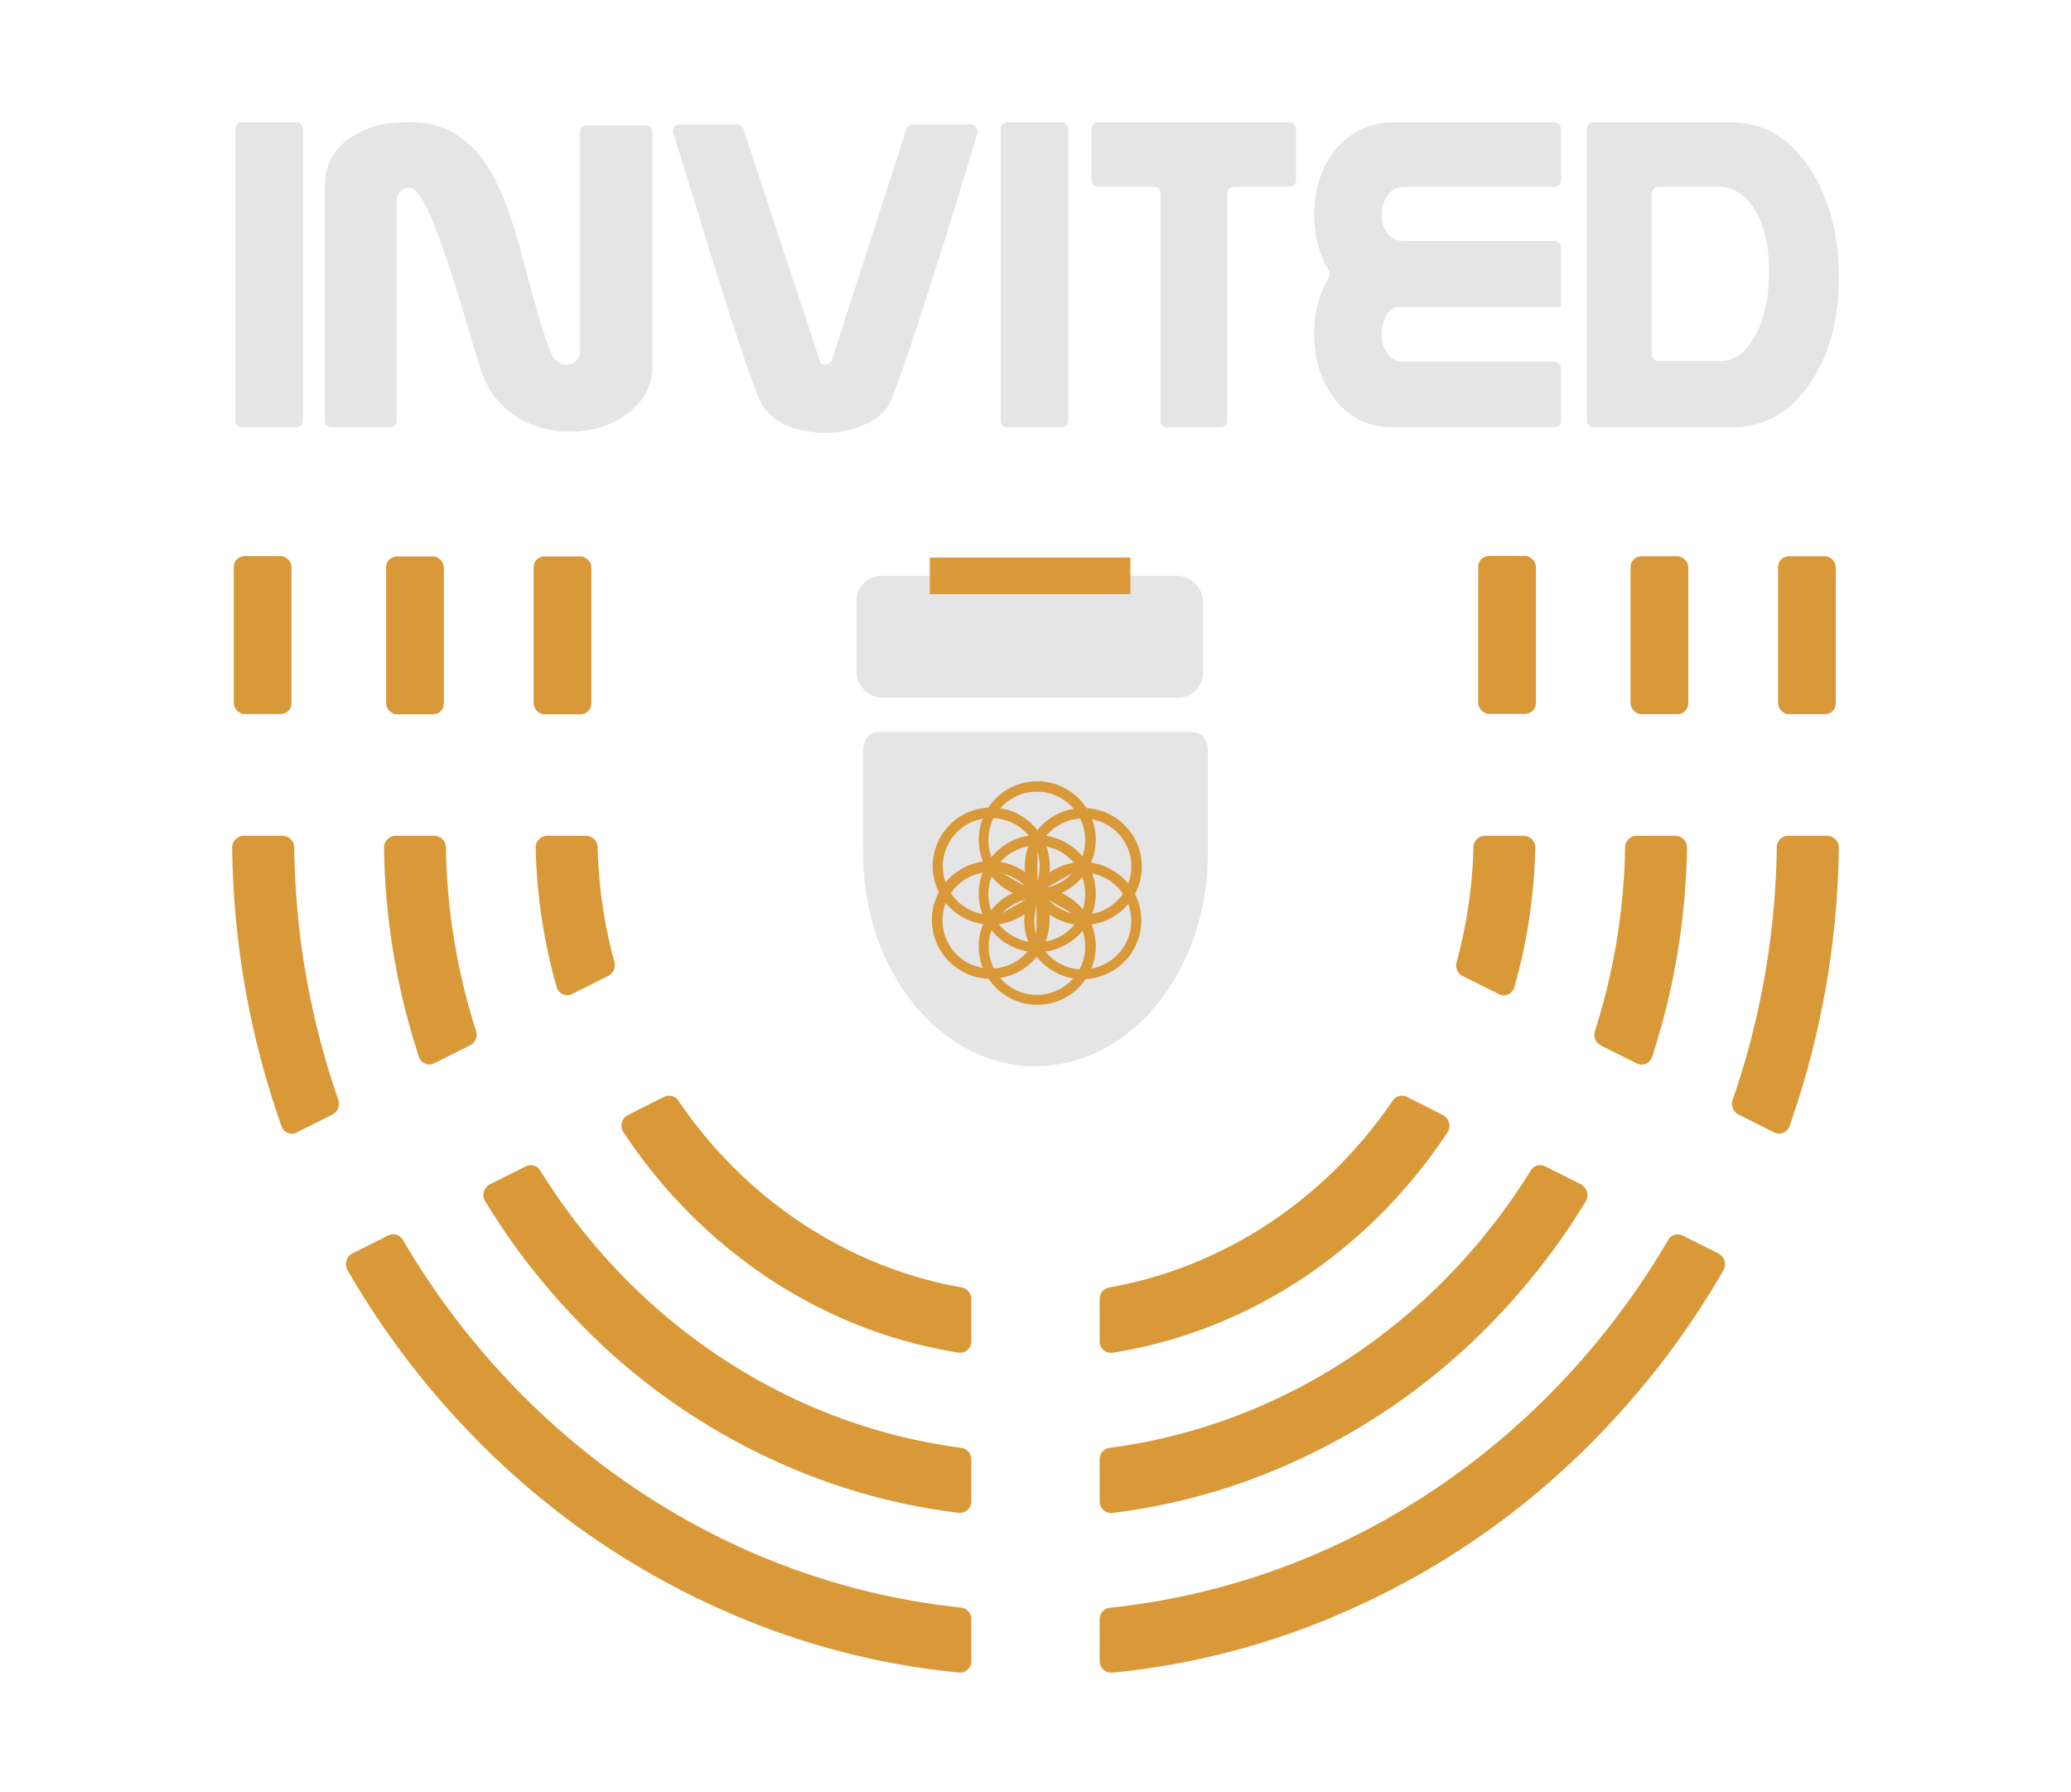 <svg id="b3d6d502-4685-4ad2-8744-9c4f079b4dd6" data-name="a5ee0365-eab4-4229-89c1-0ef3276afe56" xmlns="http://www.w3.org/2000/svg" viewBox="0 0 1291.6 1117.3"><defs><style>.a2526f5d-b75b-46e1-a310-915a39dd6aad{fill:#e5e5e5;}.a1864d94-7869-4636-acc5-34d089137972{fill:#d99938;}</style></defs><path class="a2526f5d-b75b-46e1-a310-915a39dd6aad" d="M645.8,664.9h0c-59.4,0-107.5-59.4-107.5-132.8V467.6c0-6.2,4-11.1,9-11.1h197c5,0,9,4.9,9,11.1v64.5C753.3,605.5,705.2,664.9,645.8,664.9Z"/><path class="a1864d94-7869-4636-acc5-34d089137972" d="M605.8,836.3V810.2a7.4,7.4,0,0,0-5.8-7.3c-72.8-12.9-135.9-56-177-116.6a6.9,6.9,0,0,0-8.8-2.3l-22.6,11.3a7.5,7.5,0,0,0-3.1,10.2,2.1,2.1,0,0,0,.4.6,320.2,320.2,0,0,0,36.4,45.7c47.4,49.6,107.4,81.3,172.4,91.7a7,7,0,0,0,8-6A4.9,4.9,0,0,0,605.8,836.3Z"/><path class="a1864d94-7869-4636-acc5-34d089137972" d="M365.7,521.2H341.1a7.3,7.3,0,0,0-7,7.4h0a343.2,343.2,0,0,0,13,86.7,6.9,6.9,0,0,0,8.3,5.1,4.7,4.7,0,0,0,1.5-.6l22.6-11.3a7.6,7.6,0,0,0,3.7-8.6,297.8,297.8,0,0,1-10.5-71.6A7.3,7.3,0,0,0,365.7,521.2Z"/><path class="a1864d94-7869-4636-acc5-34d089137972" d="M950.5,521.2H925.9a7.3,7.3,0,0,0-7,7.2A297.8,297.8,0,0,1,908.4,600a7.5,7.5,0,0,0,3.7,8.6l22.6,11.3a6.7,6.7,0,0,0,9.2-3,4.7,4.7,0,0,0,.6-1.5,343.2,343.2,0,0,0,13-86.7,7.1,7.1,0,0,0-6.9-7.4Z"/><path class="a1864d94-7869-4636-acc5-34d089137972" d="M685.8,810.2v26.1a7.1,7.1,0,0,0,6.9,7.3h1.2c65-10.4,125-42.1,172.4-91.7a327.4,327.4,0,0,0,36.4-45.7,7.5,7.5,0,0,0-2.1-10.4l-.6-.4L877.4,684a6.9,6.9,0,0,0-8.8,2.3c-41.1,60.6-104.2,103.7-177,116.6A7.3,7.3,0,0,0,685.8,810.2Z"/><path class="a1864d94-7869-4636-acc5-34d089137972" d="M685.8,910.2v25.9a7.3,7.3,0,0,0,7.1,7.4h.7A385.7,385.7,0,0,0,804,912.9a403.8,403.8,0,0,0,129.2-91.1A419.1,419.1,0,0,0,989,749.1a7.4,7.4,0,0,0-2.6-10.2l-.3-.3-22.5-11.3a6.9,6.9,0,0,0-8.9,2.6C897,823,802,888.5,691.9,902.9A7.2,7.2,0,0,0,685.8,910.2Z"/><path class="a1864d94-7869-4636-acc5-34d089137972" d="M271.1,521.2H246.5a7.3,7.3,0,0,0-7,7.4h0a436,436,0,0,0,21.7,130.2,6.9,6.9,0,0,0,8.6,4.7l1.1-.5,22.4-11.2a7.5,7.5,0,0,0,3.6-8.9,393.9,393.9,0,0,1-18.8-114.6A7.3,7.3,0,0,0,271.1,521.2Z"/><path class="a1864d94-7869-4636-acc5-34d089137972" d="M1045.1,521.2h-24.6a7.3,7.3,0,0,0-7,7.2A397.3,397.3,0,0,1,994.7,643a7.5,7.5,0,0,0,3.6,8.9l22.4,11.2a6.7,6.7,0,0,0,9.2-3,6.1,6.1,0,0,0,.5-1.2,439.2,439.2,0,0,0,21.7-130.2,7.1,7.1,0,0,0-6.9-7.4Z"/><path class="a1864d94-7869-4636-acc5-34d089137972" d="M487.6,912.9A385.7,385.7,0,0,0,598,943.4a7.2,7.2,0,0,0,7.8-6.5V910.2a7.4,7.4,0,0,0-6.1-7.3c-110.1-14.4-205.1-79.9-262.8-173a6.9,6.9,0,0,0-8.9-2.6l-22.5,11.3a7.5,7.5,0,0,0-3.1,10.2c0,.1.1.2.2.3a419.1,419.1,0,0,0,55.8,72.7A401.6,401.6,0,0,0,487.6,912.9Z"/><path class="a1864d94-7869-4636-acc5-34d089137972" d="M1139.7,521.2h-24.5a7.2,7.2,0,0,0-7.1,7.2,502,502,0,0,1-27.5,157.5,7.5,7.5,0,0,0,3.6,9.1l22.3,11.2a6.9,6.9,0,0,0,9.2-3.1,3,3,0,0,0,.4-1,541.9,541.9,0,0,0,30.7-173.4,7.4,7.4,0,0,0-7.1-7.5Z"/><path class="a1864d94-7869-4636-acc5-34d089137972" d="M685.8,1009.8v25.8a7.3,7.3,0,0,0,7,7.5h.7a474.3,474.3,0,0,0,147.3-38.9,497.2,497.2,0,0,0,159.3-112.3,516.1,516.1,0,0,0,74.7-99.7,7.5,7.5,0,0,0-2.6-10.2l-.4-.3-22.4-11.2a6.9,6.9,0,0,0-9,2.7c-73.7,125.9-200.9,214-348.3,229.4A7.2,7.2,0,0,0,685.8,1009.8Z"/><path class="a1864d94-7869-4636-acc5-34d089137972" d="M176.4,521.2H151.9a7.4,7.4,0,0,0-7.1,7.5h0a539.1,539.1,0,0,0,30.7,173.4,6.8,6.8,0,0,0,8.7,4.5l.9-.4L207.4,695a7.5,7.5,0,0,0,3.6-9.1,496.3,496.3,0,0,1-27.5-157.5A7.3,7.3,0,0,0,176.4,521.2Z"/><path class="a1864d94-7869-4636-acc5-34d089137972" d="M242.2,770.4l-22.4,11.2a7.6,7.6,0,0,0-3.2,10.2c0,.1.1.2.2.3a516.1,516.1,0,0,0,74.7,99.7,496.1,496.1,0,0,0,159.3,112.3A473.5,473.5,0,0,0,598.1,1043a7.2,7.2,0,0,0,7.7-6.6v-26.6a7.3,7.3,0,0,0-6.3-7.3C452.1,987.1,324.9,899,251.2,773.1A6.9,6.9,0,0,0,242.2,770.4Z"/><rect class="a2526f5d-b75b-46e1-a310-915a39dd6aad" x="534.2" y="359.1" width="216" height="76" rx="15.5"/><path class="a1864d94-7869-4636-acc5-34d089137972" d="M646.9,626.6a36.5,36.5,0,1,1,36.5-36.5h0A36.5,36.5,0,0,1,646.9,626.6Zm0-66.4a30.1,30.1,0,1,0,29.9,30.3v-.4A30,30,0,0,0,646.9,560.2Z"/><path class="a1864d94-7869-4636-acc5-34d089137972" d="M646.9,593.8a36.5,36.5,0,1,1,36.5-36.5h0A36.5,36.5,0,0,1,646.9,593.8Zm0-66.5a30.2,30.2,0,1,0,29.9,30.4v-.4A30.1,30.1,0,0,0,646.9,527.3Z"/><path class="a1864d94-7869-4636-acc5-34d089137972" d="M646.9,560.2a36.5,36.5,0,1,1,36.5-36.5h0A36.7,36.7,0,0,1,646.9,560.2Zm0-66.5A30.2,30.2,0,1,0,676.8,524v-.3a30.1,30.1,0,0,0-29.9-30Z"/><path class="a1864d94-7869-4636-acc5-34d089137972" d="M675.6,576.9a36.5,36.5,0,1,1,36.5-36.5h0A36.6,36.6,0,0,1,675.6,576.9Zm0-66.5a30,30,0,1,0,30,30,30,30,0,0,0-30-30Z"/><path class="a1864d94-7869-4636-acc5-34d089137972" d="M675.3,610.6a36.5,36.5,0,1,1,36.5-36.5h0A36.7,36.7,0,0,1,675.3,610.6Zm0-66.5a30.2,30.2,0,1,0,30.2,30.1h0a30,30,0,0,0-30-30Z"/><path class="a1864d94-7869-4636-acc5-34d089137972" d="M618.2,576.6a36.5,36.5,0,1,1,36.5-36.5h0A36.5,36.5,0,0,1,618.2,576.6Zm0-66.5a30.2,30.2,0,1,0,30.2,30.1h0a30,30,0,0,0-30-30Z"/><path class="a1864d94-7869-4636-acc5-34d089137972" d="M618.1,610.4a36.7,36.7,0,1,1,36.5-36.8h0a36.6,36.6,0,0,1-36.4,36.7Zm0-66.6A30.1,30.1,0,1,0,648,574.1v-.4A30,30,0,0,0,618.1,543.8Z"/><path class="a1864d94-7869-4636-acc5-34d089137972" d="M647,555.8a28.6,28.6,0,0,1,0-30.3"/><path class="a1864d94-7869-4636-acc5-34d089137972" d="M646.3,589.1a27.8,27.8,0,0,0,.2-30.1"/><path class="a1864d94-7869-4636-acc5-34d089137972" d="M648.2,556.1a28.3,28.3,0,0,1,26.3-14.9"/><path class="a1864d94-7869-4636-acc5-34d089137972" d="M674.3,572.9a27.9,27.9,0,0,0-26.1-15.1"/><path class="a1864d94-7869-4636-acc5-34d089137972" d="M645,558a27.6,27.6,0,0,1-26.1,14.9"/><path class="a1864d94-7869-4636-acc5-34d089137972" d="M619.2,541.1a27.7,27.7,0,0,0,26.1,15"/><path class="a2526f5d-b75b-46e1-a310-915a39dd6aad" d="M184.7,266.5H151a4.2,4.2,0,0,1-4.2-4.2V80.5a4.2,4.2,0,0,1,4.2-4.2h33.7a4.2,4.2,0,0,1,4.2,4.2V262.3A4.2,4.2,0,0,1,184.7,266.5Z"/><path class="a2526f5d-b75b-46e1-a310-915a39dd6aad" d="M406.8,228.9c0,11.8-5.3,21.6-15.9,29.3s-21.8,10.9-35.7,10.9a59.8,59.8,0,0,1-32.2-8.7,52.9,52.9,0,0,1-22.5-28c-.9-2.5-5-15.7-12.1-39.8-6.6-21.8-12.3-38.8-17.1-51.2-6.8-16.9-12.3-25-16.5-24.5A10.6,10.6,0,0,0,249,120a10.7,10.7,0,0,0-1.6,6.2V262.3a4.2,4.2,0,0,1-4.2,4.2H206.8a4.2,4.2,0,0,1-4.2-4.2V116.6c0-13.7,5.6-24.1,16.7-31.2s22-9.2,37-9.2c20.2,0,36.1,9.3,48,28,8,12.4,15.5,32.6,22.7,60.4q12,45.9,17.4,56.9c2,4,5.1,6,9.2,6a7.1,7.1,0,0,0,5.7-2.5,9.1,9.1,0,0,0,2.4-6.7V82.4a4.2,4.2,0,0,1,4.2-4.2h36.7a4.2,4.2,0,0,1,4.2,4.2Z"/><path class="a2526f5d-b75b-46e1-a310-915a39dd6aad" d="M605.5,77.6a4.2,4.2,0,0,1,4.2,4.2,3.7,3.7,0,0,1-.1,1.1c-3.9,13.1-8.8,29.4-14.9,49-8.7,28-16.8,53.6-24.5,76.8q-13.2,39.9-16.4,44.7c-3.6,5.2-9,9.2-16.2,12.1a58.3,58.3,0,0,1-22.9,4.4,60,60,0,0,1-22.9-4.2c-7-2.8-12.3-6.9-16-12.3-2.2-3-7.7-17.9-16.5-44.5-5.4-16-13.4-41.7-24.2-76.9-7.3-23.5-12.3-39.8-15.2-49a4.2,4.2,0,0,1,2.8-5.2l1.2-.2h35.7a4.3,4.3,0,0,1,4,2.8l47.8,144.8c.3,1.5,1.3,2.3,3.2,2.3a4.3,4.3,0,0,0,4-2.3L565.3,80.5a4.1,4.1,0,0,1,4-2.9Z"/><path class="a2526f5d-b75b-46e1-a310-915a39dd6aad" d="M662,266.5H628.3a4.2,4.2,0,0,1-4.2-4.2h0V80.5a4.2,4.2,0,0,1,4.2-4.2H662a4.2,4.2,0,0,1,4.2,4.2h0V262.3A4.2,4.2,0,0,1,662,266.5Z"/><path class="a2526f5d-b75b-46e1-a310-915a39dd6aad" d="M804.1,116.5H769.5a4.2,4.2,0,0,0-4.2,4.2h0V262.3a4.2,4.2,0,0,1-4.2,4.2H727.9a4.2,4.2,0,0,1-4.2-4.2h0V120.7a4.2,4.2,0,0,0-4.2-4.2H685a4.2,4.2,0,0,1-4.2-4.2h0V80.5a4.2,4.2,0,0,1,4.2-4.2H804.1a4.2,4.2,0,0,1,4.2,4.2h0v31.8a4.2,4.2,0,0,1-4.2,4.2Z"/><path class="a2526f5d-b75b-46e1-a310-915a39dd6aad" d="M973.6,262.3a4.2,4.2,0,0,1-4.2,4.2H869.1c-15.6,0-28-6.1-37.1-18.3s-12.3-24.3-12.3-40.1q0-20.1,9-35.1a4.2,4.2,0,0,0,0-4.3c-6-10-9-21.5-9-34.7,0-15.5,4.1-28.8,12.3-39.6a46.2,46.2,0,0,1,37.1-18.1H969.4a4.2,4.2,0,0,1,4.2,4.2h0v31.8a4.2,4.2,0,0,1-4.2,4.2H875.9a12.4,12.4,0,0,0-10.4,5.2,20.2,20.2,0,0,0-3.9,12.2,18.5,18.5,0,0,0,3.7,11.6c2.5,3.2,6,4.8,10.6,4.8h93.5a4.2,4.2,0,0,1,4.2,4.2h0v36.9H871.4a5.1,5.1,0,0,0-2.2.6,14.1,14.1,0,0,0-5.2,5.9,23.2,23.2,0,0,0-2.4,10.3,20.2,20.2,0,0,0,3.7,12.2,12,12,0,0,0,10.6,5.1h93.5a4.2,4.2,0,0,1,4.2,4.2h0Z"/><path class="a2526f5d-b75b-46e1-a310-915a39dd6aad" d="M1079.1,266.5H993.8a4.2,4.2,0,0,1-4.2-4.2h0V80.5a4.2,4.2,0,0,1,4.2-4.2h85.3q31.7,0,50.6,30.2c11.4,18.2,17.1,40.4,17.1,66.4s-5.6,47-16.8,64.5Q1111.3,266.5,1079.1,266.5Zm-6.8-41.3q14.4,0,23.1-17.4c5.3-10.6,7.9-23.3,7.9-38.3s-2.5-26.7-7.6-36.5-13.5-16.5-23.4-16.5h-38a4.2,4.2,0,0,0-4.2,4.2h0V221a4.2,4.2,0,0,0,4.2,4.2h38Z"/><rect class="a1864d94-7869-4636-acc5-34d089137972" x="579.9" y="347.7" width="125.1" height="22.82"/><rect class="a1864d94-7869-4636-acc5-34d089137972" x="145.8" y="346.8" width="36" height="98.46" rx="6.7"/><rect class="a1864d94-7869-4636-acc5-34d089137972" x="240.8" y="347" width="36" height="98.46" rx="6.7"/><rect class="a1864d94-7869-4636-acc5-34d089137972" x="332.8" y="347" width="36" height="98.46" rx="6.7"/><rect class="a1864d94-7869-4636-acc5-34d089137972" x="921.9" y="346.7" width="36" height="98.46" rx="6.7"/><rect class="a1864d94-7869-4636-acc5-34d089137972" x="1016.9" y="346.9" width="36" height="98.46" rx="6.7"/><rect class="a1864d94-7869-4636-acc5-34d089137972" x="1108.9" y="346.9" width="36" height="98.46" rx="6.7"/></svg>